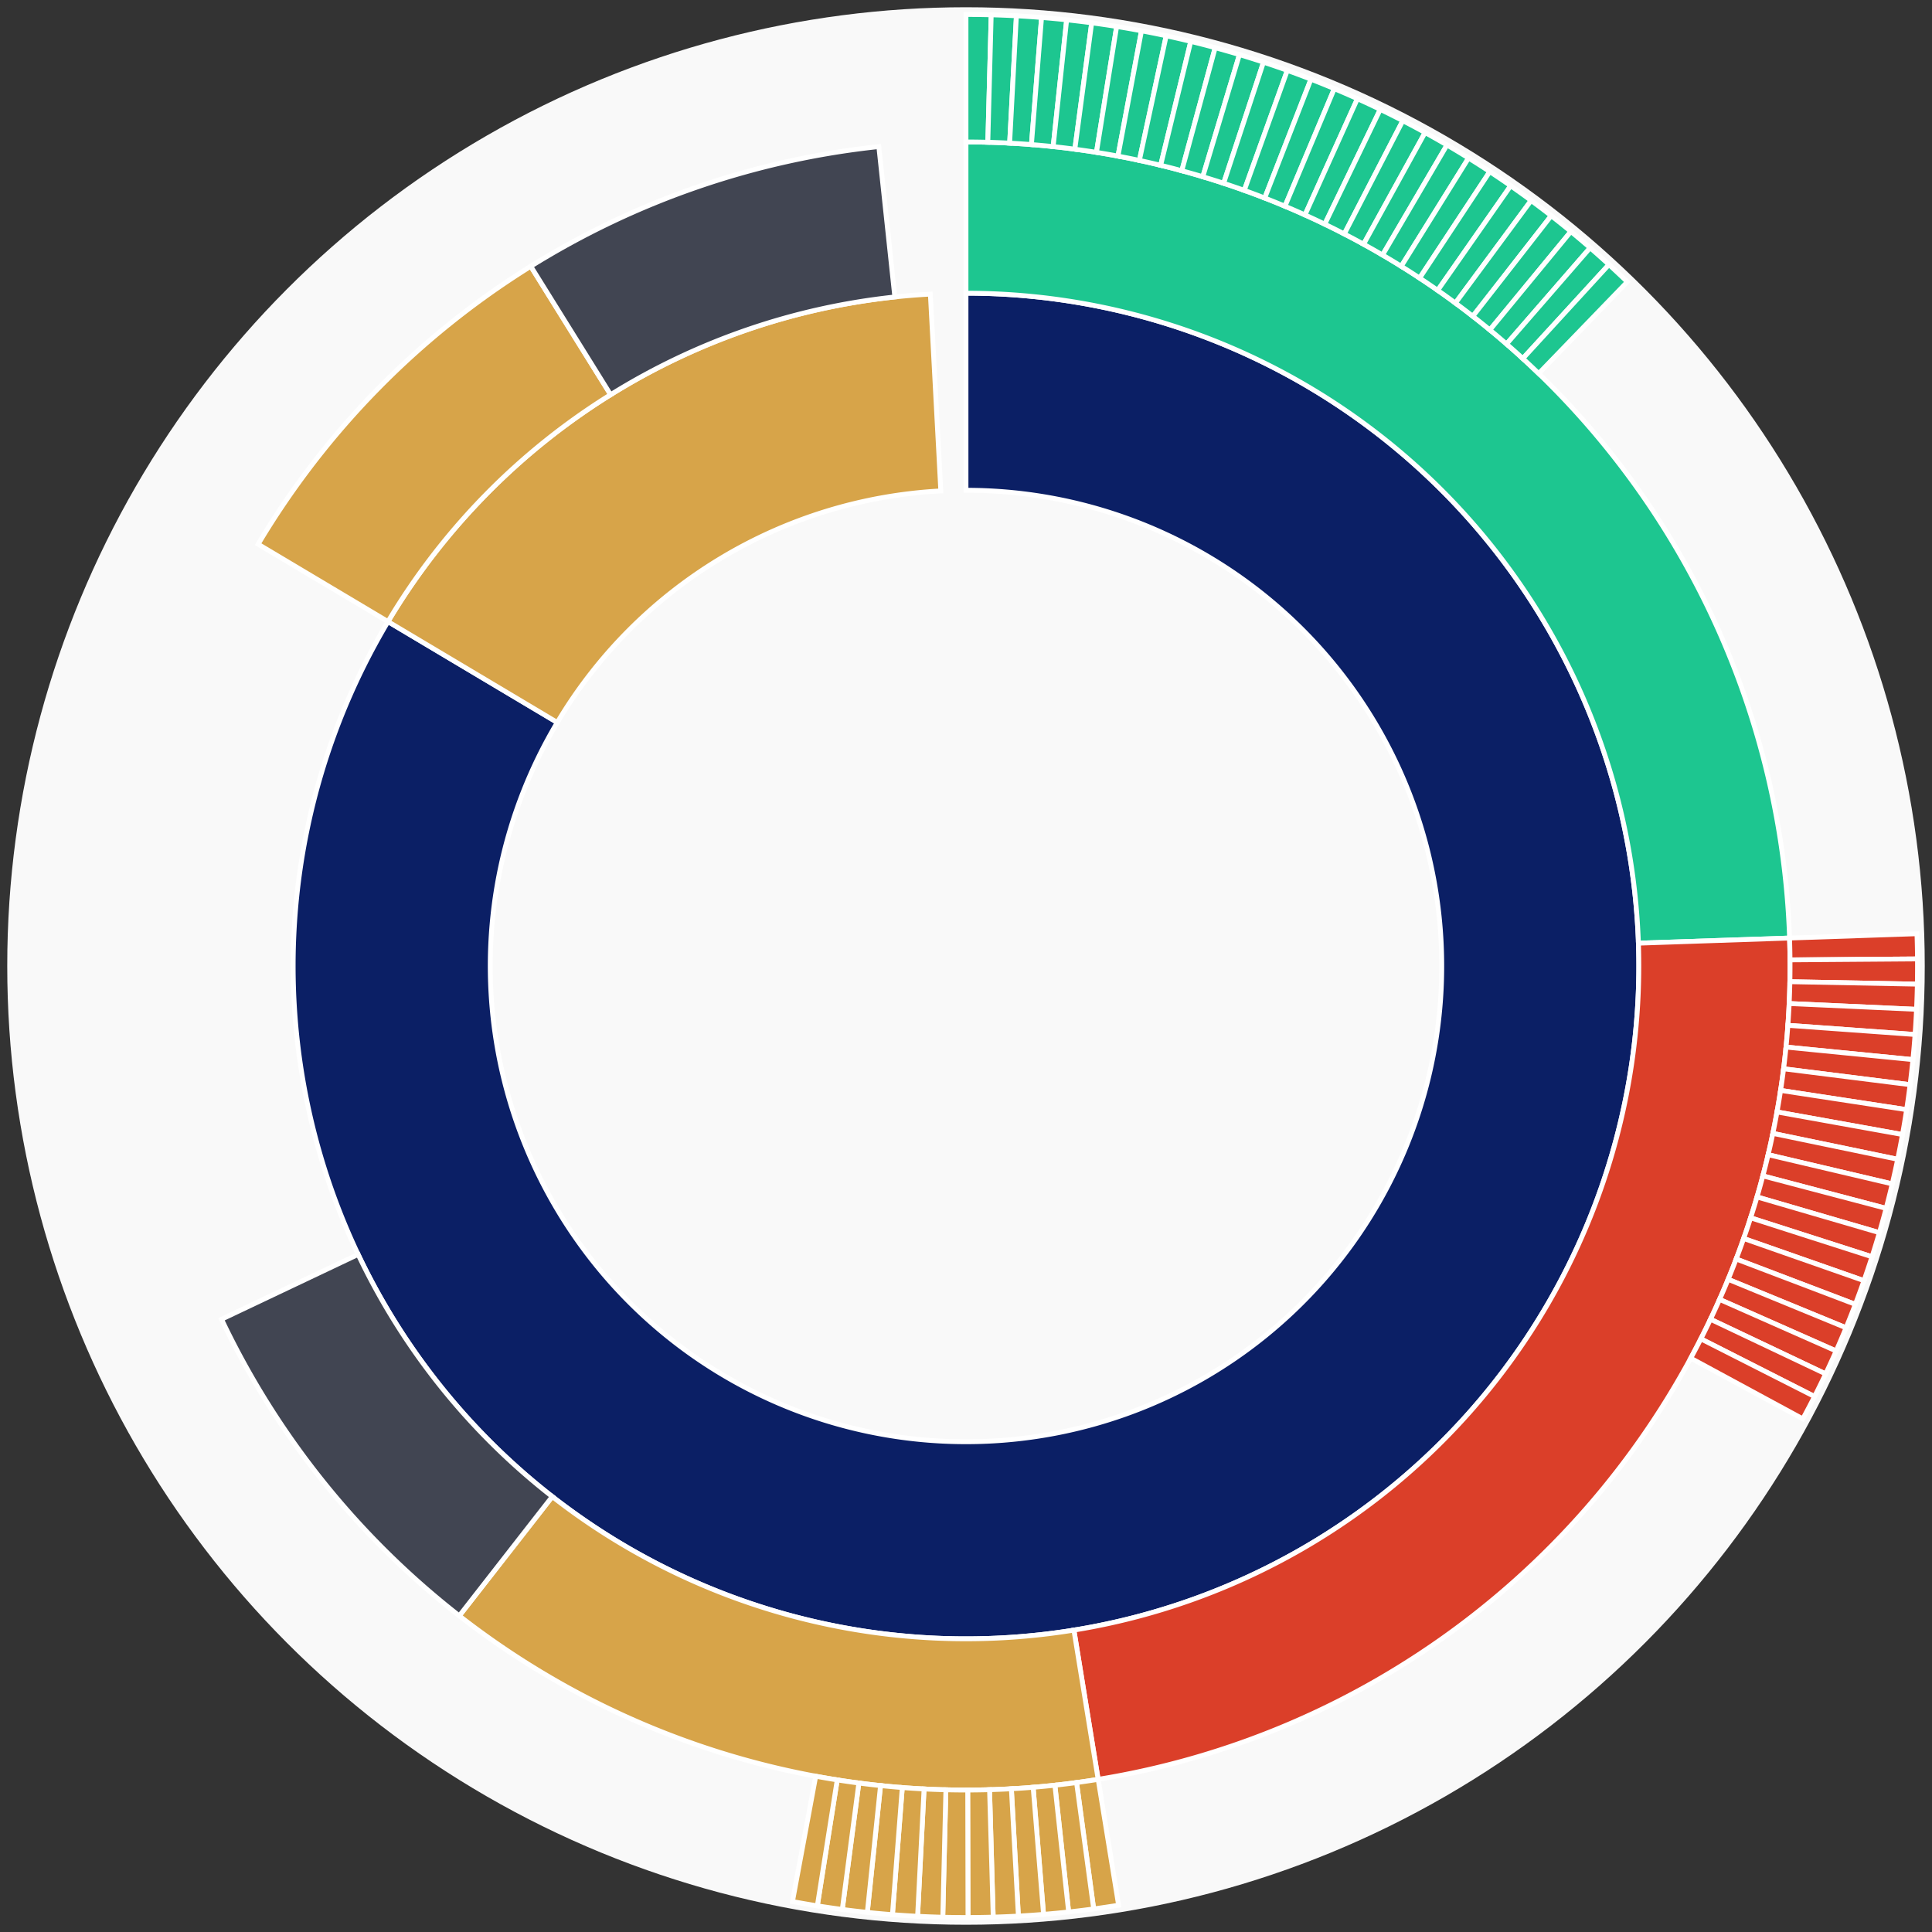 <svg xmlns="http://www.w3.org/2000/svg" width="400" height="400" id="block-7907910"><rect width="100%" height="100%" fill="#333333" stroke="none"/><g id="burst-container" transform="translate(200,200)"><circle r="197" style="fill: #f9f9f9; stroke: #f9f9f9; stroke-width: 3; opacity: 1;" id="circle-base"></circle><path display="none" d="M6.031385485800715e-15,-98.5A98.5,98.5,0,1,1,-6.031385485800715e-15,98.5A98.5,98.5,0,1,1,6.031385485800715e-15,-98.5Z" fill-rule="evenodd" id="p-type-root" style="stroke: #fff; opacity: 1;"></path><path d="M8.529667153919608e-15,-139.3A139.3,139.3,0,1,1,-119.666,-71.306L-84.617,-50.421A98.5,98.5,0,1,0,6.031385485800715e-15,-98.5Z" fill-rule="evenodd" style="fill: #0B1F65; stroke: #fff; opacity: 1;" id="p-type-data"></path><path d="M-119.666,-71.306A139.3,139.3,0,0,1,-7.379,-139.104L-5.218,-98.362A98.5,98.5,0,0,0,-84.617,-50.421Z" fill-rule="evenodd" style="fill: #D7A449; stroke: #fff; opacity: 1;" id="p-type-value"></path><path d="M1.0446666101440332e-14,-170.607A170.607,170.607,0,0,1,170.509,-5.787L139.22,-4.725A139.3,139.3,0,0,0,8.529667153919608e-15,-139.3Z" fill-rule="evenodd" style="fill: #1DC690; stroke: #fff; opacity: 1;" id="p-type-logs"></path><path d="M170.509,-5.787A170.607,170.607,0,0,1,27.363,168.398L22.341,137.497A139.3,139.3,0,0,0,139.22,-4.725Z" fill-rule="evenodd" style="fill: #DB3F29; stroke: #fff; opacity: 1;" id="p-type-functions"></path><path d="M27.363,168.398A170.607,170.607,0,0,1,-104.911,134.538L-85.66,109.85A139.3,139.3,0,0,0,22.341,137.497Z" fill-rule="evenodd" style="fill: #D7A449; stroke: #fff; opacity: 1;" id="p-type-tokenTransfers"></path><path d="M-104.911,134.538A170.607,170.607,0,0,1,-154.136,73.136L-125.851,59.715A139.3,139.3,0,0,0,-85.66,109.85Z" fill-rule="evenodd" style="fill: #414552; stroke: #fff; opacity: 1;" id="p-type-ether"></path><path d="M-146.56,-87.332A170.607,170.607,0,0,1,-90.111,-144.868L-73.575,-118.284A139.3,139.3,0,0,0,-119.666,-71.306Z" fill-rule="evenodd" style="fill: #D7A449; stroke: #fff; opacity: 1;" id="p-type-tokenTransfers"></path><path d="M-90.111,-144.868A170.607,170.607,0,0,1,-18.049,-169.65L-14.737,-138.518A139.3,139.3,0,0,0,-73.575,-118.284Z" fill-rule="evenodd" style="fill: #414552; stroke: #fff; opacity: 1;" id="p-type-ether"></path><path d="M1.206277097160143e-14,-197A197,197,0,0,1,5.219,-196.931L4.52,-170.547A170.607,170.607,0,0,0,1.0446666101440332e-14,-170.607Z" fill-rule="evenodd" style="fill: #1DC690; stroke: #fff; opacity: 1;" id="p-type-logs"></path><path d="M5.219,-196.931A197,197,0,0,1,10.435,-196.723L9.037,-170.367A170.607,170.607,0,0,0,4.52,-170.547Z" fill-rule="evenodd" style="fill: #1DC690; stroke: #fff; opacity: 1;" id="p-type-logs"></path><path d="M10.435,-196.723A197,197,0,0,1,15.644,-196.378L13.548,-170.068A170.607,170.607,0,0,0,9.037,-170.367Z" fill-rule="evenodd" style="fill: #1DC690; stroke: #fff; opacity: 1;" id="p-type-logs"></path><path d="M15.644,-196.378A197,197,0,0,1,20.841,-195.894L18.049,-169.65A170.607,170.607,0,0,0,13.548,-170.068Z" fill-rule="evenodd" style="fill: #1DC690; stroke: #fff; opacity: 1;" id="p-type-logs"></path><path d="M20.841,-195.894A197,197,0,0,1,26.024,-195.274L22.537,-169.112A170.607,170.607,0,0,0,18.049,-169.65Z" fill-rule="evenodd" style="fill: #1DC690; stroke: #fff; opacity: 1;" id="p-type-logs"></path><path d="M26.024,-195.274A197,197,0,0,1,31.189,-194.515L27.01,-168.455A170.607,170.607,0,0,0,22.537,-169.112Z" fill-rule="evenodd" style="fill: #1DC690; stroke: #fff; opacity: 1;" id="p-type-logs"></path><path d="M31.189,-194.515A197,197,0,0,1,36.331,-193.621L31.464,-167.681A170.607,170.607,0,0,0,27.01,-168.455Z" fill-rule="evenodd" style="fill: #1DC690; stroke: #fff; opacity: 1;" id="p-type-logs"></path><path d="M36.331,-193.621A197,197,0,0,1,41.448,-192.59L35.895,-166.788A170.607,170.607,0,0,0,31.464,-167.681Z" fill-rule="evenodd" style="fill: #1DC690; stroke: #fff; opacity: 1;" id="p-type-logs"></path><path d="M41.448,-192.59A197,197,0,0,1,46.536,-191.425L40.302,-165.779A170.607,170.607,0,0,0,35.895,-166.788Z" fill-rule="evenodd" style="fill: #1DC690; stroke: #fff; opacity: 1;" id="p-type-logs"></path><path d="M46.536,-191.425A197,197,0,0,1,51.592,-190.124L44.68,-164.653A170.607,170.607,0,0,0,40.302,-165.779Z" fill-rule="evenodd" style="fill: #1DC690; stroke: #fff; opacity: 1;" id="p-type-logs"></path><path d="M51.592,-190.124A197,197,0,0,1,56.611,-188.691L49.027,-163.411A170.607,170.607,0,0,0,44.68,-164.653Z" fill-rule="evenodd" style="fill: #1DC690; stroke: #fff; opacity: 1;" id="p-type-logs"></path><path d="M56.611,-188.691A197,197,0,0,1,61.59,-187.125L53.339,-162.055A170.607,170.607,0,0,0,49.027,-163.411Z" fill-rule="evenodd" style="fill: #1DC690; stroke: #fff; opacity: 1;" id="p-type-logs"></path><path d="M61.59,-187.125A197,197,0,0,1,66.527,-185.427L57.614,-160.585A170.607,170.607,0,0,0,53.339,-162.055Z" fill-rule="evenodd" style="fill: #1DC690; stroke: #fff; opacity: 1;" id="p-type-logs"></path><path d="M66.527,-185.427A197,197,0,0,1,71.416,-183.599L61.848,-159.002A170.607,170.607,0,0,0,57.614,-160.585Z" fill-rule="evenodd" style="fill: #1DC690; stroke: #fff; opacity: 1;" id="p-type-logs"></path><path d="M71.416,-183.599A197,197,0,0,1,76.255,-181.643L66.039,-157.307A170.607,170.607,0,0,0,61.848,-159.002Z" fill-rule="evenodd" style="fill: #1DC690; stroke: #fff; opacity: 1;" id="p-type-logs"></path><path d="M76.255,-181.643A197,197,0,0,1,81.041,-179.559L70.184,-155.502A170.607,170.607,0,0,0,66.039,-157.307Z" fill-rule="evenodd" style="fill: #1DC690; stroke: #fff; opacity: 1;" id="p-type-logs"></path><path d="M81.041,-179.559A197,197,0,0,1,85.77,-177.348L74.279,-153.588A170.607,170.607,0,0,0,70.184,-155.502Z" fill-rule="evenodd" style="fill: #1DC690; stroke: #fff; opacity: 1;" id="p-type-logs"></path><path d="M85.77,-177.348A197,197,0,0,1,90.439,-175.014L78.322,-151.566A170.607,170.607,0,0,0,74.279,-153.588Z" fill-rule="evenodd" style="fill: #1DC690; stroke: #fff; opacity: 1;" id="p-type-logs"></path><path d="M90.439,-175.014A197,197,0,0,1,95.044,-172.556L82.311,-149.438A170.607,170.607,0,0,0,78.322,-151.566Z" fill-rule="evenodd" style="fill: #1DC690; stroke: #fff; opacity: 1;" id="p-type-logs"></path><path d="M95.044,-172.556A197,197,0,0,1,99.582,-169.977L86.241,-147.205A170.607,170.607,0,0,0,82.311,-149.438Z" fill-rule="evenodd" style="fill: #1DC690; stroke: #fff; opacity: 1;" id="p-type-logs"></path><path d="M99.582,-169.977A197,197,0,0,1,104.051,-167.279L90.111,-144.868A170.607,170.607,0,0,0,86.241,-147.205Z" fill-rule="evenodd" style="fill: #1DC690; stroke: #fff; opacity: 1;" id="p-type-logs"></path><path d="M104.051,-167.279A197,197,0,0,1,108.446,-164.464L93.917,-142.43A170.607,170.607,0,0,0,90.111,-144.868Z" fill-rule="evenodd" style="fill: #1DC690; stroke: #fff; opacity: 1;" id="p-type-logs"></path><path d="M108.446,-164.464A197,197,0,0,1,112.766,-161.533L97.658,-139.892A170.607,170.607,0,0,0,93.917,-142.43Z" fill-rule="evenodd" style="fill: #1DC690; stroke: #fff; opacity: 1;" id="p-type-logs"></path><path d="M112.766,-161.533A197,197,0,0,1,117.006,-158.488L101.33,-137.255A170.607,170.607,0,0,0,97.658,-139.892Z" fill-rule="evenodd" style="fill: #1DC690; stroke: #fff; opacity: 1;" id="p-type-logs"></path><path d="M117.006,-158.488A197,197,0,0,1,121.164,-155.333L104.931,-134.522A170.607,170.607,0,0,0,101.33,-137.255Z" fill-rule="evenodd" style="fill: #1DC690; stroke: #fff; opacity: 1;" id="p-type-logs"></path><path d="M121.164,-155.333A197,197,0,0,1,125.237,-152.068L108.458,-131.695A170.607,170.607,0,0,0,104.931,-134.522Z" fill-rule="evenodd" style="fill: #1DC690; stroke: #fff; opacity: 1;" id="p-type-logs"></path><path d="M125.237,-152.068A197,197,0,0,1,129.222,-148.697L111.91,-128.775A170.607,170.607,0,0,0,108.458,-131.695Z" fill-rule="evenodd" style="fill: #1DC690; stroke: #fff; opacity: 1;" id="p-type-logs"></path><path d="M129.222,-148.697A197,197,0,0,1,133.116,-145.221L115.282,-125.765A170.607,170.607,0,0,0,111.91,-128.775Z" fill-rule="evenodd" style="fill: #1DC690; stroke: #fff; opacity: 1;" id="p-type-logs"></path><path d="M133.116,-145.221A197,197,0,0,1,136.917,-141.643L118.574,-122.666A170.607,170.607,0,0,0,115.282,-125.765Z" fill-rule="evenodd" style="fill: #1DC690; stroke: #fff; opacity: 1;" id="p-type-logs"></path><path d="M196.887,-6.682A197,197,0,0,1,196.995,-1.463L170.602,-1.267A170.607,170.607,0,0,0,170.509,-5.787Z" fill-rule="evenodd" style="fill: #DB3F29; stroke: #fff; opacity: 1;" id="p-type-functions"></path><path d="M196.995,-1.463A197,197,0,0,1,196.964,3.756L170.576,3.253A170.607,170.607,0,0,0,170.602,-1.267Z" fill-rule="evenodd" style="fill: #DB3F29; stroke: #fff; opacity: 1;" id="p-type-functions"></path><path d="M196.964,3.756A197,197,0,0,1,196.796,8.974L170.43,7.771A170.607,170.607,0,0,0,170.576,3.253Z" fill-rule="evenodd" style="fill: #DB3F29; stroke: #fff; opacity: 1;" id="p-type-functions"></path><path d="M196.796,8.974A197,197,0,0,1,196.489,14.184L170.164,12.284A170.607,170.607,0,0,0,170.43,7.771Z" fill-rule="evenodd" style="fill: #DB3F29; stroke: #fff; opacity: 1;" id="p-type-functions"></path><path d="M196.489,14.184A197,197,0,0,1,196.044,19.385L169.779,16.788A170.607,170.607,0,0,0,170.164,12.284Z" fill-rule="evenodd" style="fill: #DB3F29; stroke: #fff; opacity: 1;" id="p-type-functions"></path><path d="M196.044,19.385A197,197,0,0,1,195.461,24.573L169.275,21.281A170.607,170.607,0,0,0,169.779,16.788Z" fill-rule="evenodd" style="fill: #DB3F29; stroke: #fff; opacity: 1;" id="p-type-functions"></path><path d="M195.461,24.573A197,197,0,0,1,194.742,29.743L168.651,25.758A170.607,170.607,0,0,0,169.275,21.281Z" fill-rule="evenodd" style="fill: #DB3F29; stroke: #fff; opacity: 1;" id="p-type-functions"></path><path d="M194.742,29.743A197,197,0,0,1,193.885,34.892L167.91,30.217A170.607,170.607,0,0,0,168.651,25.758Z" fill-rule="evenodd" style="fill: #DB3F29; stroke: #fff; opacity: 1;" id="p-type-functions"></path><path d="M193.885,34.892A197,197,0,0,1,192.893,40.017L167.05,34.655A170.607,170.607,0,0,0,167.91,30.217Z" fill-rule="evenodd" style="fill: #DB3F29; stroke: #fff; opacity: 1;" id="p-type-functions"></path><path d="M192.893,40.017A197,197,0,0,1,191.765,45.113L166.073,39.069A170.607,170.607,0,0,0,167.05,34.655Z" fill-rule="evenodd" style="fill: #DB3F29; stroke: #fff; opacity: 1;" id="p-type-functions"></path><path d="M191.765,45.113A197,197,0,0,1,190.502,50.178L164.98,43.456A170.607,170.607,0,0,0,166.073,39.069Z" fill-rule="evenodd" style="fill: #DB3F29; stroke: #fff; opacity: 1;" id="p-type-functions"></path><path d="M190.502,50.178A197,197,0,0,1,189.106,55.208L163.771,47.811A170.607,170.607,0,0,0,164.98,43.456Z" fill-rule="evenodd" style="fill: #DB3F29; stroke: #fff; opacity: 1;" id="p-type-functions"></path><path d="M189.106,55.208A197,197,0,0,1,187.577,60.199L162.446,52.134A170.607,170.607,0,0,0,163.771,47.811Z" fill-rule="evenodd" style="fill: #DB3F29; stroke: #fff; opacity: 1;" id="p-type-functions"></path><path d="M187.577,60.199A197,197,0,0,1,185.916,65.147L161.008,56.419A170.607,170.607,0,0,0,162.446,52.134Z" fill-rule="evenodd" style="fill: #DB3F29; stroke: #fff; opacity: 1;" id="p-type-functions"></path><path d="M185.916,65.147A197,197,0,0,1,184.125,70.05L159.457,60.665A170.607,170.607,0,0,0,161.008,56.419Z" fill-rule="evenodd" style="fill: #DB3F29; stroke: #fff; opacity: 1;" id="p-type-functions"></path><path d="M184.125,70.05A197,197,0,0,1,182.204,74.904L157.794,64.869A170.607,170.607,0,0,0,159.457,60.665Z" fill-rule="evenodd" style="fill: #DB3F29; stroke: #fff; opacity: 1;" id="p-type-functions"></path><path d="M182.204,74.904A197,197,0,0,1,180.156,79.705L156.019,69.027A170.607,170.607,0,0,0,157.794,64.869Z" fill-rule="evenodd" style="fill: #DB3F29; stroke: #fff; opacity: 1;" id="p-type-functions"></path><path d="M180.156,79.705A197,197,0,0,1,177.981,84.45L154.136,73.136A170.607,170.607,0,0,0,156.019,69.027Z" fill-rule="evenodd" style="fill: #DB3F29; stroke: #fff; opacity: 1;" id="p-type-functions"></path><path d="M177.981,84.45A197,197,0,0,1,175.681,89.136L152.144,77.194A170.607,170.607,0,0,0,154.136,73.136Z" fill-rule="evenodd" style="fill: #DB3F29; stroke: #fff; opacity: 1;" id="p-type-functions"></path><path d="M175.681,89.136A197,197,0,0,1,173.257,93.76L150.045,81.198A170.607,170.607,0,0,0,152.144,77.194Z" fill-rule="evenodd" style="fill: #DB3F29; stroke: #fff; opacity: 1;" id="p-type-functions"></path><path d="M31.596,194.45A197,197,0,0,1,26.433,195.219L22.891,169.064A170.607,170.607,0,0,0,27.363,168.398Z" fill-rule="evenodd" style="fill: #D7A449; stroke: #fff; opacity: 1;" id="p-type-tokenTransfers"></path><path d="M26.433,195.219A197,197,0,0,1,21.251,195.85L18.404,169.611A170.607,170.607,0,0,0,22.891,169.064Z" fill-rule="evenodd" style="fill: #D7A449; stroke: #fff; opacity: 1;" id="p-type-tokenTransfers"></path><path d="M21.251,195.85A197,197,0,0,1,16.055,196.345L13.904,170.04A170.607,170.607,0,0,0,18.404,169.611Z" fill-rule="evenodd" style="fill: #D7A449; stroke: #fff; opacity: 1;" id="p-type-tokenTransfers"></path><path d="M16.055,196.345A197,197,0,0,1,10.847,196.701L9.394,170.348A170.607,170.607,0,0,0,13.904,170.04Z" fill-rule="evenodd" style="fill: #D7A449; stroke: #fff; opacity: 1;" id="p-type-tokenTransfers"></path><path d="M10.847,196.701A197,197,0,0,1,5.631,196.919L4.877,170.537A170.607,170.607,0,0,0,9.394,170.348Z" fill-rule="evenodd" style="fill: #D7A449; stroke: #fff; opacity: 1;" id="p-type-tokenTransfers"></path><path d="M5.631,196.919A197,197,0,0,1,0.412,197L0.357,170.607A170.607,170.607,0,0,0,4.877,170.537Z" fill-rule="evenodd" style="fill: #D7A449; stroke: #fff; opacity: 1;" id="p-type-tokenTransfers"></path><path d="M0.412,197A197,197,0,0,1,-4.807,196.941L-4.163,170.556A170.607,170.607,0,0,0,0.357,170.607Z" fill-rule="evenodd" style="fill: #D7A449; stroke: #fff; opacity: 1;" id="p-type-tokenTransfers"></path><path d="M-4.807,196.941A197,197,0,0,1,-10.024,196.745L-8.681,170.386A170.607,170.607,0,0,0,-4.163,170.556Z" fill-rule="evenodd" style="fill: #D7A449; stroke: #fff; opacity: 1;" id="p-type-tokenTransfers"></path><path d="M-10.024,196.745A197,197,0,0,1,-15.233,196.41L-13.192,170.096A170.607,170.607,0,0,0,-8.681,170.386Z" fill-rule="evenodd" style="fill: #D7A449; stroke: #fff; opacity: 1;" id="p-type-tokenTransfers"></path><path d="M-15.233,196.41A197,197,0,0,1,-20.431,195.938L-17.694,169.687A170.607,170.607,0,0,0,-13.192,170.096Z" fill-rule="evenodd" style="fill: #D7A449; stroke: #fff; opacity: 1;" id="p-type-tokenTransfers"></path><path d="M-20.431,195.938A197,197,0,0,1,-25.615,195.328L-22.184,169.159A170.607,170.607,0,0,0,-17.694,169.687Z" fill-rule="evenodd" style="fill: #D7A449; stroke: #fff; opacity: 1;" id="p-type-tokenTransfers"></path><path d="M-25.615,195.328A197,197,0,0,1,-30.781,194.58L-26.658,168.511A170.607,170.607,0,0,0,-22.184,169.159Z" fill-rule="evenodd" style="fill: #D7A449; stroke: #fff; opacity: 1;" id="p-type-tokenTransfers"></path><path d="M-30.781,194.58A197,197,0,0,1,-35.926,193.696L-31.113,167.746A170.607,170.607,0,0,0,-26.658,168.511Z" fill-rule="evenodd" style="fill: #D7A449; stroke: #fff; opacity: 1;" id="p-type-tokenTransfers"></path></g></svg>